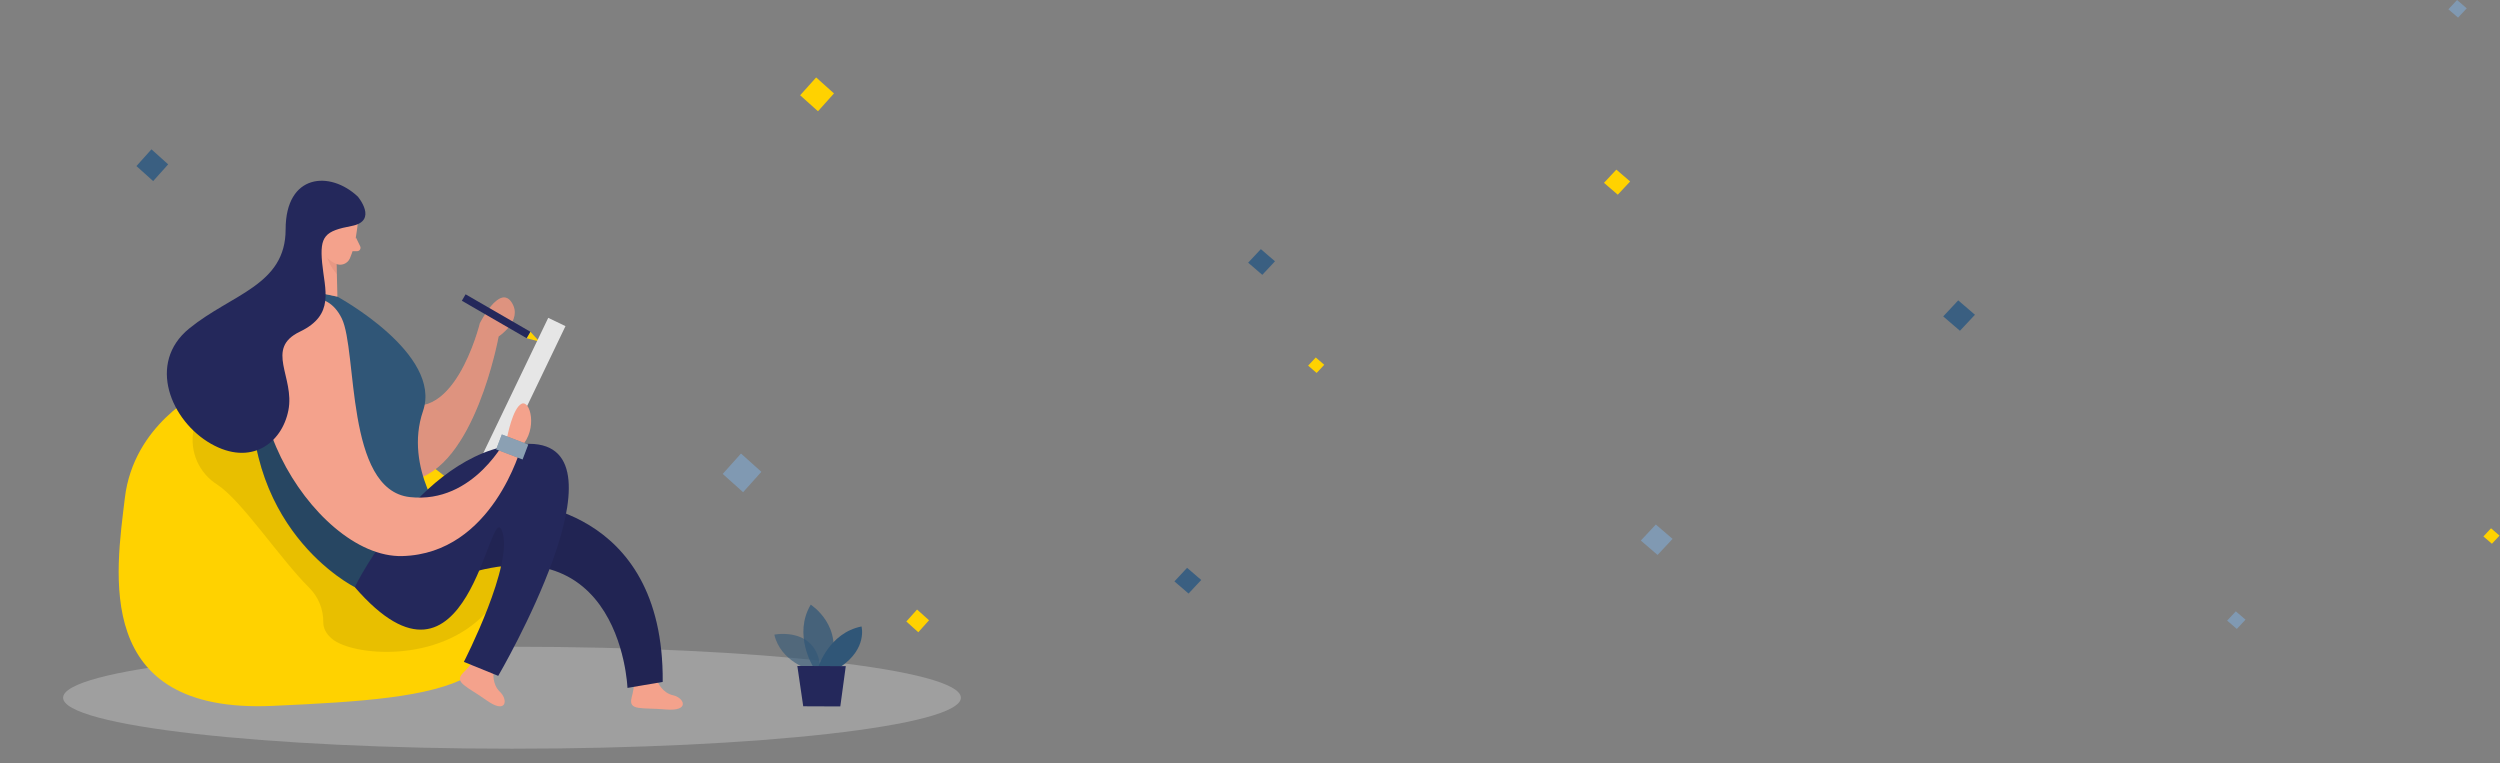 <svg
  width="1356"
  height="414"
  viewBox="0 0 1356 414"
  fill="none"
  xmlns="http://www.w3.org/2000/svg"
>
  <rect x="0" y="0" width="1356" height="414" fill="#808080" stroke="none"/>
  <path
    opacity="0.3"
    d="M277.707 406.101C412.176 406.101 521.186 393.718 521.186 378.443C521.186 363.169 412.176 350.786 277.707 350.786C143.238 350.786 34.228 363.169 34.228 378.443C34.228 393.718 143.238 406.101 277.707 406.101Z"
    fill="#E6E6E6"
  />
  <path
    d="M108.612 212.805C108.612 212.805 72.435 230.151 67.715 270.121C62.995 310.091 49.665 387.276 147.803 382.874C245.942 378.473 292.221 372.993 269.081 297.932C245.942 222.871 108.612 212.805 108.612 212.805Z"
    fill="#FFD200"
  />
  <path
    opacity="0.09"
    d="M104.907 233.568C103.893 239.209 104.595 245.024 106.922 250.26C109.25 255.497 113.096 259.912 117.96 262.934C131.275 271.722 151.786 302.95 167.668 318.741C170.146 321.201 172.105 324.135 173.425 327.369C174.746 330.603 175.403 334.071 175.355 337.564C175.355 340.411 176.509 343.566 180.26 346.645C191.299 355.679 237.624 360.189 263.531 332.393C289.438 304.597 255.275 290.837 255.275 290.837L141.407 229.135L104.907 233.568Z"
    fill="black"
  />
  <path
    d="M356.612 369.639C356.612 369.639 359.026 375.796 365.083 377.119C371.141 378.443 374.431 385.954 361.194 384.815C347.956 383.676 340.683 385.677 342.59 378.397C344.496 371.117 343.635 370.024 343.635 370.024L356.612 369.639Z"
    fill="#F4A28C"
  />
  <path
    d="M267.713 364.514C267.713 364.514 266.699 370.994 271.204 375.288C275.708 379.582 274.755 387.601 263.977 379.905C253.199 372.21 245.896 370.194 251.231 364.899C256.567 359.605 256.382 358.219 256.382 358.219L267.713 364.514Z"
    fill="#F4A28C"
  />
  <path
    d="M279.275 272.399C279.275 272.399 360.225 273.23 359.441 369.869L340.345 373.117C340.345 373.117 336.67 271.06 231.475 319.68L236.963 279.479L279.275 272.399Z"
    fill="#24285B"
  />
  <path
    opacity="0.09"
    d="M279.275 272.399C279.275 272.399 360.225 273.23 359.441 369.869L340.345 373.117C340.345 373.117 336.67 271.06 231.475 319.68L236.963 279.479L279.275 272.399Z"
    fill="black"
  />
  <path
    d="M285.625 183.441L292.651 185.319L287.654 179.932L285.625 183.441Z"
    fill="#FFD200"
  />
  <path
    d="M175.201 231.275C175.201 231.275 189.192 266.674 223.34 260.441C257.488 254.207 270.465 182.501 270.465 182.501C270.465 182.501 283.964 173.713 277.43 163.909C270.895 154.105 260.271 175.314 260.271 175.314C260.271 175.314 245.557 235.738 213.716 216.146L175.201 231.275Z"
    fill="#F4A28C"
  />
  <path
    opacity="0.09"
    d="M175.201 231.275C175.201 231.275 189.192 266.674 223.34 260.441C257.488 254.207 270.465 182.501 270.465 182.501C270.465 182.501 283.964 173.713 277.43 163.909C270.895 154.105 260.271 175.314 260.271 175.314C260.271 175.314 245.557 235.738 213.716 216.146L175.201 231.275Z"
    fill="black"
  />
  <path
    d="M175.632 159.37L183.012 160.909C183.012 160.909 240.053 191.906 229.444 222.95C218.836 253.993 242.006 283.467 242.006 283.467L192.406 318.435C192.406 318.435 127.616 286.252 137.317 197.601C137.317 197.601 141.822 156.307 175.632 159.37Z"
    fill="#305677"
  />
  <path
    d="M306.716 176.895L297.363 172.393L258.966 252.33L268.319 256.832L306.716 176.895Z"
    fill="#E6E6E6"
  />
  <path
    opacity="0.58"
    d="M439.175 363.205C439.175 363.205 423.431 358.896 420.002 344.228C420.002 344.228 444.402 339.288 445.094 364.498L439.175 363.205Z"
    fill="#305677"
  />
  <path
    opacity="0.73"
    d="M441.066 361.666C441.066 361.666 430.058 344.259 439.744 327.975C439.744 327.975 458.301 339.765 450.06 361.712L441.066 361.666Z"
    fill="#305677"
  />
  <path
    d="M443.896 361.666C443.896 361.666 449.707 343.274 467.281 339.796C467.281 339.796 470.587 351.739 455.903 361.712L443.896 361.666Z"
    fill="#305677"
  />
  <path
    d="M432.472 361.219L435.67 383.09L455.78 383.167L458.748 361.327L432.472 361.219Z"
    fill="#24285B"
  />
  <path
    d="M172.926 120.43L162.655 156.676L183.012 160.908L182.32 132.835L172.926 120.43Z"
    fill="#F4A28C"
  />
  <path
    opacity="0.31"
    d="M182.736 138.977C180.265 138.012 178.129 136.349 176.586 134.19C176.586 134.19 176.063 141.07 182.736 148.719V138.977Z"
    fill="#CE8172"
  />
  <path
    d="M194.005 121.569C194.005 121.569 192.99 133.019 189.761 140.176C189.45 140.874 189.002 141.502 188.445 142.025C187.888 142.548 187.233 142.954 186.517 143.221C185.802 143.487 185.04 143.608 184.277 143.577C183.514 143.546 182.765 143.363 182.074 143.039C178.492 141.361 174.14 138.052 173.941 131.85L172.311 121.369C172.208 119.235 172.768 117.122 173.913 115.32C175.058 113.517 176.733 112.114 178.707 111.303C185.933 107.717 194.974 114.55 194.005 121.569Z"
    fill="#F4A28C"
  />
  <path
    d="M180.275 129.049C180.275 129.049 180.967 124.678 177.631 124.432C174.294 124.185 173.264 130.496 177.631 131.865L180.275 129.049Z"
    fill="#F4A28C"
  />
  <path
    d="M192.99 128.665L195.373 133.59C195.508 133.87 195.57 134.18 195.553 134.49C195.536 134.801 195.441 135.102 195.277 135.366C195.113 135.63 194.885 135.848 194.614 136C194.344 136.153 194.039 136.234 193.728 136.237H189.27L192.99 128.665Z"
    fill="#F4A28C"
  />
  <path
    d="M287.662 179.93L252.537 159.63L250.515 163.135L285.641 183.436L287.662 179.93Z"
    fill="#24285B"
  />
  <path
    opacity="0.18"
    d="M203.783 299.18L192.406 318.434C192.406 318.434 151.155 298.426 139.331 244.281C127.508 190.136 166.514 211.237 166.514 211.237L203.783 299.18Z"
    fill="black"
  />
  <path
    d="M192.406 318.435C192.406 318.435 230.628 240.434 287.147 240.726C343.665 241.019 270.234 366.593 270.234 366.593L251.6 359.005C251.6 359.005 279.275 305.137 272.233 287.791C265.191 270.446 254.429 390.094 192.406 318.435Z"
    fill="#24285B"
  />
  <path
    d="M159.704 163.74C159.704 163.74 176.709 155.106 185.349 172.652C193.99 190.197 187.179 265.659 222.249 269.614C257.32 273.569 275.109 237.001 275.109 237.001C275.109 237.001 277.999 221.61 282.796 219.055C287.593 216.5 291.821 232.676 282.796 242.141C282.796 242.141 267.329 300.303 218.221 301.612C169.113 302.92 111.288 203.572 159.704 163.74Z"
    fill="#F4A28C"
  />
  <path
    d="M194.082 106.64C194.082 106.64 205.259 119.799 190.791 122.554C176.324 125.309 173.341 127.91 174.725 142.562C176.108 157.214 181.843 170.712 162.655 179.9C143.467 189.088 159.965 204.525 156.428 222.533C152.892 240.54 136.026 252.976 114.424 240.694C92.822 228.412 79.492 196.984 102.647 178.161C125.801 159.338 154.922 154.767 154.922 124.416C154.922 94.065 179.122 92.495 194.082 106.64Z"
    fill="#24285B"
  />
  <path
    d="M286.525 241.122L272.202 235.655L269.118 243.752L283.442 249.218L286.525 241.122Z"
    fill="#305677"
  />
  <path
    opacity="0.44"
    d="M286.525 241.122L272.202 235.655L269.118 243.752L283.442 249.218L286.525 241.122Z"
    fill="white"
  />
  <rect
    x="434"
    y="51.675"
    width="12.994"
    height="12.994"
    transform="rotate(-48.113 434 51.675)"
    fill="#FFD200"
  />
  <rect
    x="392"
    y="257.055"
    width="14.848"
    height="14.848"
    transform="rotate(-48.113 392 257.055)"
    fill="#8099B2"
  />
  <rect
    x="74"
    y="90.079"
    width="12.195"
    height="12.195"
    transform="rotate(-48.113 74 90.079)"
    fill="#3A5F81"
  />
  <rect
    x="491.592"
    y="337.102"
    width="8.719"
    height="8.719"
    transform="rotate(-48.113 491.592 337.102)"
    fill="#FFD200"
  />
  <rect
    width="11.916"
    height="11.971"
    transform="matrix(0.683 -0.73 0.758 0.652 889.987 293.195)"
    fill="#8099B2"
  />
  <rect
    width="6.058"
    height="6.086"
    transform="matrix(0.683 -0.73 0.758 0.652 709.529 198.32)"
    fill="#FFD200"
  />
  <rect
    width="6.897"
    height="6.929"
    transform="matrix(0.683 -0.73 0.758 0.652 1208 336.619)"
    fill="#8099B2"
  />
  <rect
    width="6.897"
    height="6.929"
    transform="matrix(0.683 -0.73 0.758 0.652 1328 5.036)"
    fill="#8099B2"
  />
  <rect
    width="11.916"
    height="11.971"
    transform="matrix(0.683 -0.73 0.758 0.652 1054 171.617)"
    fill="#3A5F81"
  />
  <rect
    width="10.073"
    height="10.12"
    transform="matrix(0.683 -0.73 0.758 0.652 637 315.345)"
    fill="#3A5F81"
  />
  <rect
    width="6.058"
    height="6.086"
    transform="matrix(0.683 -0.73 0.758 0.652 1347 290.965)"
    fill="#FFD200"
  />
  <rect
    width="9.821"
    height="9.866"
    transform="matrix(0.683 -0.73 0.758 0.652 870 99.171)"
    fill="#FFD200"
  />
  <rect
    width="10.073"
    height="10.12"
    transform="matrix(0.683 -0.73 0.758 0.652 677 142.48)"
    fill="#3A5F81"
  />
</svg>
